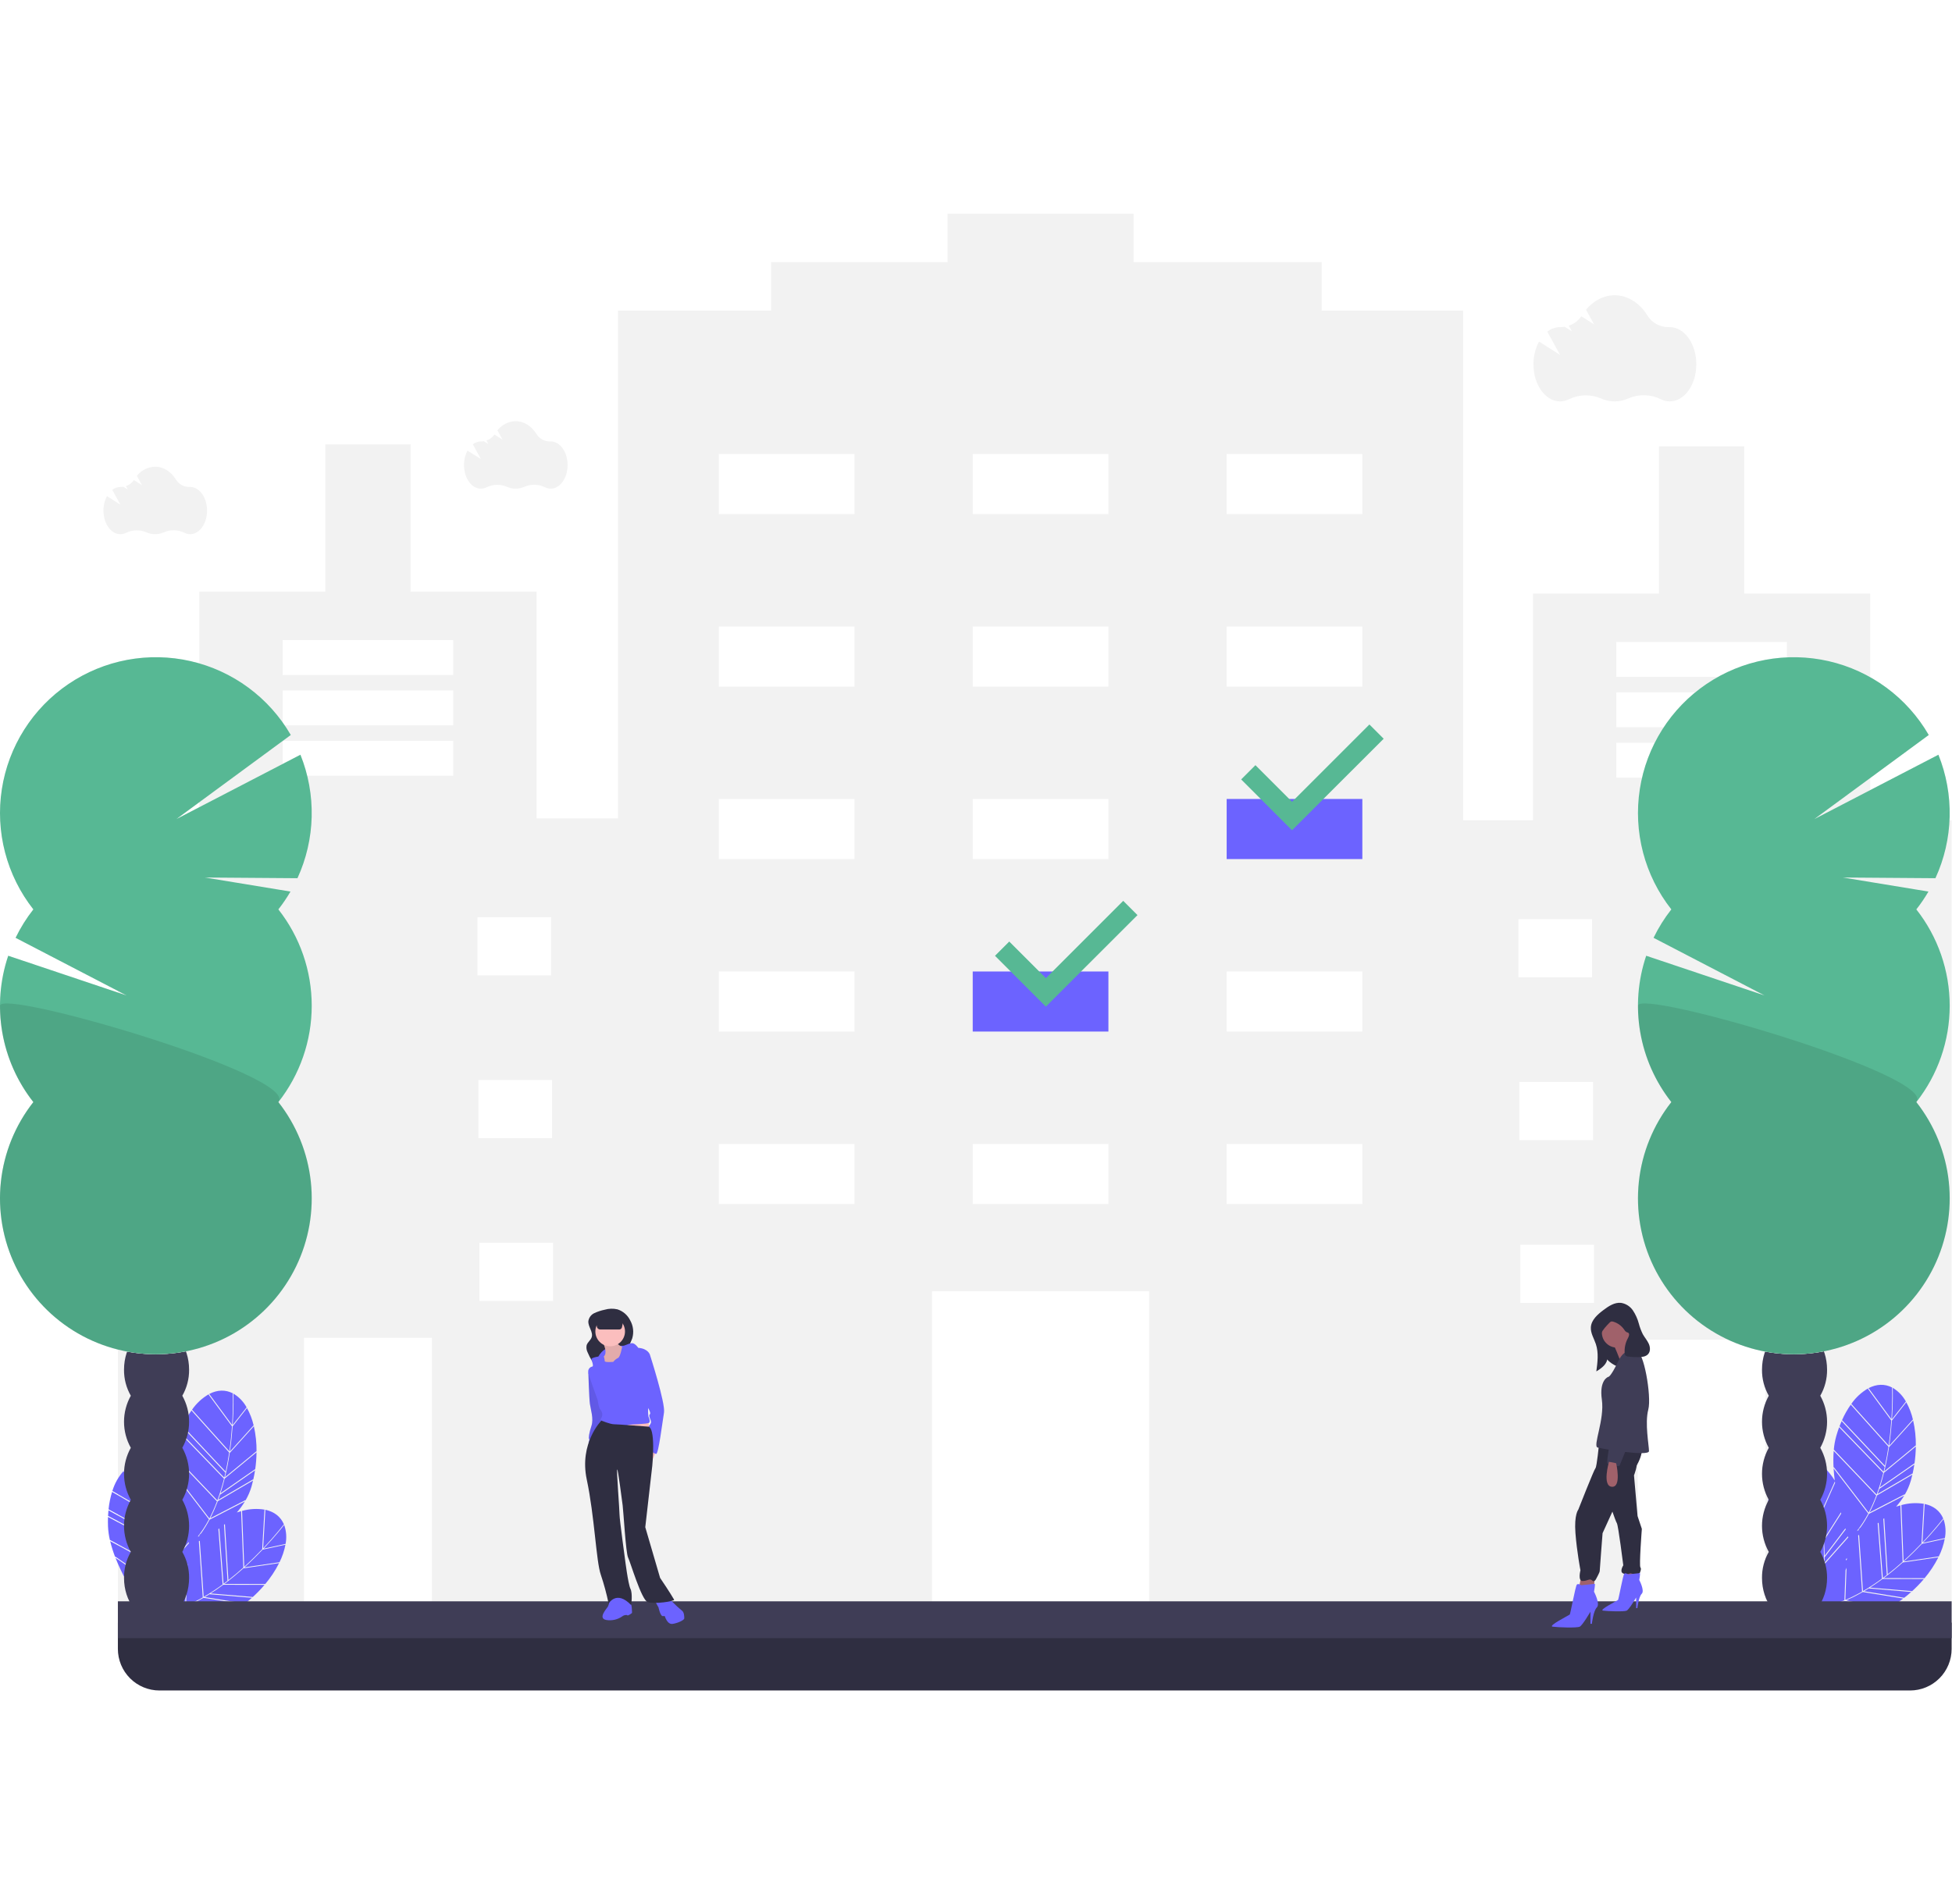 <svg width="576" height="562" viewBox="0 0 1007 762" fill="none" xmlns="http://www.w3.org/2000/svg">
<g clip-path="url(#clip0_124_241)">
<path d="M713.406 295H627.406V350H713.406V295Z" fill="#6C63FF"/>
<path d="M579.406 381H493.406V436H579.406V381Z" fill="#6C63FF"/>
<path d="M964.812 313V196H899.812V120H855.812V196H790.812V313H754.812V50H681.812V25H584.812V0H488.812V25H397.812V50H318.812V312H276.812V195H211.812V119H167.812V195H102.812V312H60.812V727H156.812V580H222.812V727H480.812V556H592.812V727H748.812V728H844.812V581H910.812V728H1006.81V313H964.812ZM95.311 363H133.312V393H95.311V363ZM95.811 447H133.812V477H95.811V447ZM134.312 561H96.311V531H134.312V561ZM233.812 290H145.812V272H233.812V290ZM233.812 264H145.812V246H233.812V264ZM233.812 238H145.812V220H233.812V238ZM246.312 363H284.312V393H246.312V363ZM246.812 447H284.812V477H246.812V447ZM285.312 561H247.312V531H285.312V561ZM440.812 511H370.812V480H440.812V511ZM440.812 422H370.812V391H440.812V422ZM440.812 333H370.812V302H440.812V333ZM440.812 244H370.812V213H440.812V244ZM440.812 155H370.812V124H440.812V155ZM571.812 511H501.812V480H571.812V511ZM571.812 422H501.812V391H571.812V422ZM571.812 333H501.812V302H571.812V333ZM571.812 244H501.812V213H571.812V244ZM571.812 155H501.812V124H571.812V155ZM702.812 511H632.812V480H702.812V511ZM702.812 422H632.812V391H702.812V422ZM702.812 333H632.812V302H702.812V333ZM702.812 244H632.812V213H702.812V244ZM702.812 155H632.812V124H702.812V155ZM783.312 364H821.312V394H783.312V364ZM783.812 448H821.812V478H783.812V448ZM822.312 562H784.312V532H822.312V562ZM921.812 291H833.812V273H921.812V291ZM921.812 265H833.812V247H921.812V265ZM921.812 239H833.812V221H921.812V239ZM934.312 364H972.312V394H934.312V364ZM934.812 448H972.812V478H934.812V448ZM973.312 562H935.312V532H973.312V562Z" fill="#F2F2F2"/>
<path d="M120 625.71C119.72 629.666 119.282 634.09 118.605 638.74L130.831 625.181L130.898 625.408C130.151 622.145 128.947 619.004 127.323 616.077L127.401 616.291L120 625.71Z" fill="#6C63FF"/>
<path d="M120.048 625.015L127.217 615.892C125.692 613.109 123.486 610.758 120.805 609.059C120.673 608.981 120.541 608.907 120.409 608.834C120.448 609.911 120.636 616.237 120.048 625.015Z" fill="#6C63FF"/>
<path d="M113.58 660.783C113.265 661.742 112.94 662.684 112.604 663.609L130.609 653.052L130.634 653.317C131.011 651.675 131.324 650.034 131.574 648.393L113.597 660.904L113.58 660.783Z" fill="#6C63FF"/>
<path d="M116.084 651.922L132.3 638.549L132.346 638.799C132.403 634.378 131.936 629.964 130.955 625.652L118.497 639.469C117.842 643.824 117.038 647.975 116.084 651.922Z" fill="#6C63FF"/>
<path d="M118.219 639.206L98.815 617.557L98.919 617.312C97.095 619.88 95.535 622.626 94.264 625.507L116.406 649.082C117.164 645.641 117.756 642.31 118.219 639.206Z" fill="#6C63FF"/>
<path d="M94.055 625.995L94.055 625.996C94.091 625.915 94.121 625.828 94.156 625.748L94.055 625.995Z" fill="#6C63FF"/>
<path d="M92.975 628.65L92.875 628.898C92.907 628.813 92.943 628.735 92.975 628.65Z" fill="#6C63FF"/>
<path d="M116.278 649.656L94.055 625.996C93.68 626.856 93.32 627.741 92.976 628.651L115.689 652.159C115.895 651.32 116.092 650.485 116.278 649.656Z" fill="#6C63FF"/>
<path d="M131.622 648.077C132.064 645.101 132.305 642.098 132.343 639.09L115.908 652.644C115.257 655.272 114.541 657.799 113.759 660.225L131.587 647.818L131.622 648.077Z" fill="#6C63FF"/>
<path d="M90.028 649.763L108.017 673.232C109.495 670.375 110.8 667.432 111.926 664.419L89.976 641.365C89.759 644.247 89.735 647.141 89.904 650.026L90.028 649.763Z" fill="#6C63FF"/>
<path d="M120.08 608.815L120.241 608.742C116.302 606.638 112.037 606.864 107.949 608.998L119.731 625C120.365 615.502 120.084 608.909 120.08 608.815Z" fill="#6C63FF"/>
<path d="M112.02 665.179C110.988 667.89 109.808 670.542 108.487 673.125L126.582 663.763L126.6 664.023C127.963 661.72 129.029 659.254 129.772 656.683C130.06 655.672 130.322 654.657 130.559 653.64L112.34 664.323C112.234 664.609 112.129 664.896 112.02 665.179Z" fill="#6C63FF"/>
<path d="M119.683 625.707L107.631 609.338L107.744 609.104C104.295 611.1 101.33 613.835 99.064 617.114L118.309 638.587C118.976 633.99 119.407 629.617 119.683 625.707Z" fill="#6C63FF"/>
<path d="M112.123 663.891C113.464 660.231 114.608 656.502 115.549 652.719L92.779 629.153C92.237 630.625 91.739 632.156 91.285 633.746C90.656 636.026 90.236 638.359 90.03 640.715L112.105 663.901L112.123 663.891Z" fill="#6C63FF"/>
<path d="M135.511 689.315C132.772 692.184 129.613 695.312 126.126 698.461L144.19 695.816L144.097 696.034C145.602 693.044 146.679 689.857 147.295 686.566L147.218 686.781L135.511 689.315Z" fill="#6C63FF"/>
<path d="M146.75 677.005C146.698 676.861 146.643 676.72 146.588 676.579C145.931 677.434 142.041 682.426 135.989 688.811L147.33 686.357C147.93 683.241 147.731 680.023 146.75 677.005Z" fill="#6C63FF"/>
<path d="M108.196 712.234C107.341 712.772 106.49 713.29 105.642 713.788L126.242 717.141L126.092 717.361C127.429 716.337 128.717 715.272 129.957 714.168L108.131 712.337L108.196 712.234Z" fill="#6C63FF"/>
<path d="M115.775 707.007L136.794 707.049L136.67 707.271C139.534 703.902 141.99 700.206 143.985 696.259L125.576 698.954C122.295 701.891 119.028 704.575 115.775 707.007Z" fill="#6C63FF"/>
<path d="M108.689 711.918L130.333 713.733L130.195 713.955C132.434 711.945 134.535 709.786 136.483 707.493L115.18 707.45C113.002 709.059 110.839 710.549 108.689 711.918Z" fill="#6C63FF"/>
<path d="M82.179 722.629C82.332 722.474 82.495 722.306 82.655 722.141C87.068 721.438 91.381 720.206 95.5 718.471L96.088 702.872C96.262 702.475 96.432 702.075 96.597 701.673L95.971 718.274C98.931 717.016 101.813 715.582 104.602 713.98L102.592 684.981C102.747 684.901 102.903 684.819 103.064 684.734L105.071 713.695L105.091 713.698C108.458 711.735 111.718 709.592 114.855 707.279L112.666 678.742C112.821 678.629 112.976 678.518 113.131 678.402L115.32 706.936C116.014 706.422 116.698 705.905 117.37 705.385L115.565 676.498C115.719 676.371 115.874 676.244 116.028 676.115L117.835 705.024C120.614 702.858 123.195 700.67 125.53 698.574L124.394 669.525L124.63 669.402C123.824 669.613 123.004 669.863 122.177 670.134C123.732 668.359 125.13 666.452 126.357 664.436L108.089 673.887C106.825 676.29 105.403 678.606 103.832 680.82C103.505 681.128 103.179 681.436 102.857 681.758L102.881 682.105C102.732 682.301 102.584 682.499 102.433 682.692L102.401 682.224C102.17 682.461 101.945 682.711 101.717 682.954C104.031 680.065 106.061 676.961 107.78 673.685L89.923 650.387C90.045 652.47 90.248 654.566 90.51 656.645C88.852 653.95 86.839 651.49 84.524 649.332L84.665 649.511L80.538 660.756C81.495 664.605 82.446 668.948 83.239 673.579L90.573 657.135C90.607 657.391 90.642 657.647 90.677 657.902L83.361 674.307C84.085 678.651 84.603 682.847 84.916 686.896L93.697 673.103C93.747 673.301 93.797 673.499 93.848 673.695L84.972 687.636C85.165 690.337 85.265 692.962 85.271 695.51L96.005 681.348C96.062 681.535 96.118 681.716 96.174 681.894L85.326 696.206L85.273 696.096C85.27 697.106 85.252 698.102 85.219 699.086L97.326 685.453C97.391 685.643 97.451 685.818 97.506 685.978L85.188 699.846C85.176 700.151 85.164 700.457 85.149 700.759C85.005 703.656 84.703 706.544 84.245 709.408L85.413 708.225C85.192 708.684 84.977 709.137 84.767 709.583L84.102 710.256C84.026 710.694 83.939 711.122 83.855 711.552C83.61 712.091 83.373 712.617 83.146 713.13C83.365 712.146 83.57 711.157 83.745 710.159L59.562 693.522C65.871 709.664 77.752 725.018 78.513 725.993C79.13 724.84 79.691 723.653 80.206 722.441C80.356 722.427 80.505 722.413 80.655 722.398C80.593 722.547 80.529 722.693 80.466 722.84C80.391 722.848 80.314 722.86 80.239 722.868C80.297 722.884 80.368 722.904 80.431 722.921C80.069 723.767 79.693 724.599 79.289 725.403C79.817 724.928 80.621 724.178 81.582 723.227C87.269 724.678 102.589 727.783 115.706 723.197L95.608 718.825C91.308 720.646 86.796 721.924 82.179 722.629ZM96.302 697.198L96.784 696.71L96.756 697.441L96.274 697.93L96.302 697.198Z" fill="#6C63FF"/>
<path d="M146.348 676.354L146.518 676.401C144.827 672.268 141.398 669.721 136.888 668.758L135.756 688.597C142.302 681.686 146.291 676.43 146.348 676.354Z" fill="#6C63FF"/>
<path d="M104.191 714.624C101.666 716.054 99.066 717.345 96.401 718.491L116.309 722.822L116.157 723.034C118.675 722.13 121.07 720.91 123.282 719.404C124.148 718.808 124.997 718.194 125.829 717.562L104.983 714.169C104.719 714.321 104.454 714.476 104.191 714.624Z" fill="#6C63FF"/>
<path d="M125.995 698.155C129.44 695.039 132.561 691.946 135.267 689.111L136.426 668.817L136.661 668.709C132.732 668.046 128.704 668.262 124.868 669.342L125.995 698.155Z" fill="#6C63FF"/>
<path d="M84.367 649.189C82.056 647.013 79.231 645.459 76.157 644.672C76.007 644.638 75.859 644.609 75.711 644.581C76.081 645.593 78.215 651.551 80.369 660.081L84.367 649.189Z" fill="#6C63FF"/>
<path d="M83.015 674.143L57.87 659.551L57.893 659.286C56.953 662.292 56.318 665.386 55.999 668.519L84.343 684.095C84.001 680.588 83.535 677.237 83.015 674.143Z" fill="#6C63FF"/>
<path d="M55.95 669.047L55.951 669.048C55.96 668.961 55.962 668.868 55.97 668.781L55.95 669.047Z" fill="#6C63FF"/>
<path d="M55.745 671.906L55.727 672.173C55.73 672.082 55.741 671.997 55.745 671.906Z" fill="#6C63FF"/>
<path d="M84.399 684.68L55.951 669.048C55.86 669.982 55.791 670.935 55.745 671.907L84.612 687.243C84.549 686.381 84.478 685.527 84.399 684.68Z" fill="#6C63FF"/>
<path d="M84.824 700.066L56.823 684.926C57.507 687.734 58.379 690.493 59.432 693.185L59.468 692.896L83.83 709.655C84.353 706.482 84.685 703.28 84.824 700.066Z" fill="#6C63FF"/>
<path d="M75.392 644.663L75.523 644.545C71.126 643.761 67.14 645.294 63.912 648.587L80.063 660.164C77.73 650.935 75.426 644.752 75.392 644.663Z" fill="#6C63FF"/>
<path d="M80.234 660.852L63.713 649.01L63.749 648.753C61.085 651.717 59.111 655.235 57.97 659.053L82.91 673.526C82.122 668.948 81.18 664.656 80.234 660.852Z" fill="#6C63FF"/>
<path d="M84.848 699.502C84.993 695.607 84.928 691.707 84.653 687.818L55.715 672.444C55.654 674.012 55.654 675.622 55.714 677.274C55.82 679.637 56.142 681.986 56.674 684.29L84.835 699.517L84.848 699.502Z" fill="#6C63FF"/>
<path d="M976 622.71C975.72 626.666 975.282 631.09 974.605 635.74L986.831 622.181L986.898 622.408C986.151 619.145 984.947 616.004 983.323 613.077L983.401 613.291L976 622.71Z" fill="#6C63FF"/>
<path d="M976.048 622.015L983.217 612.892C981.692 610.109 979.486 607.758 976.805 606.059C976.673 605.981 976.541 605.907 976.409 605.834C976.448 606.911 976.636 613.237 976.048 622.015Z" fill="#6C63FF"/>
<path d="M969.58 657.783C969.265 658.742 968.94 659.684 968.604 660.609L986.609 650.052L986.634 650.317C987.011 648.675 987.324 647.034 987.574 645.393L969.597 657.904L969.58 657.783Z" fill="#6C63FF"/>
<path d="M972.084 648.922L988.3 635.549L988.346 635.799C988.403 631.378 987.936 626.964 986.955 622.652L974.497 636.469C973.842 640.824 973.038 644.975 972.084 648.922Z" fill="#6C63FF"/>
<path d="M974.219 636.206L954.815 614.557L954.919 614.312C953.095 616.88 951.536 619.626 950.264 622.507L972.406 646.082C973.164 642.641 973.756 639.31 974.219 636.206Z" fill="#6C63FF"/>
<path d="M950.055 622.995L950.055 622.996C950.09 622.915 950.121 622.828 950.156 622.748L950.055 622.995Z" fill="#6C63FF"/>
<path d="M972.278 646.656L950.055 622.996C949.68 623.856 949.32 624.741 948.976 625.651L971.689 649.159C971.895 648.32 972.092 647.485 972.278 646.656Z" fill="#6C63FF"/>
<path d="M948.975 625.65L948.875 625.898C948.907 625.813 948.943 625.735 948.975 625.65Z" fill="#6C63FF"/>
<path d="M987.622 645.077C988.064 642.101 988.305 639.098 988.343 636.09L971.908 649.644C971.257 652.272 970.541 654.799 969.759 657.225L987.587 644.818L987.622 645.077Z" fill="#6C63FF"/>
<path d="M946.028 646.763L964.017 670.232C965.495 667.375 966.8 664.432 967.926 661.419L945.976 638.365C945.759 641.247 945.735 644.141 945.904 647.026L946.028 646.763Z" fill="#6C63FF"/>
<path d="M976.08 605.815L976.241 605.742C972.302 603.638 968.037 603.864 963.949 605.998L975.731 622C976.365 612.502 976.084 605.909 976.08 605.815Z" fill="#6C63FF"/>
<path d="M968.02 662.179C966.988 664.89 965.808 667.542 964.487 670.125L982.582 660.763L982.6 661.023C983.963 658.72 985.029 656.254 985.772 653.683C986.06 652.672 986.322 651.657 986.559 650.64L968.34 661.323C968.234 661.609 968.129 661.896 968.02 662.179Z" fill="#6C63FF"/>
<path d="M975.683 622.707L963.631 606.338L963.744 606.104C960.295 608.1 957.33 610.835 955.064 614.114L974.309 635.587C974.976 630.99 975.407 626.617 975.683 622.707Z" fill="#6C63FF"/>
<path d="M968.123 660.891C969.464 657.231 970.608 653.502 971.548 649.719L948.779 626.153C948.237 627.625 947.739 629.156 947.286 630.746C946.656 633.026 946.236 635.359 946.03 637.715L968.105 660.901L968.123 660.891Z" fill="#6C63FF"/>
<path d="M991.51 686.315C988.771 689.184 985.612 692.312 982.125 695.461L1000.19 692.816L1000.1 693.034C1001.6 690.044 1002.68 686.857 1003.29 683.566L1003.22 683.781L991.51 686.315Z" fill="#6C63FF"/>
<path d="M1002.75 674.005C1002.7 673.861 1002.64 673.72 1002.59 673.579C1001.93 674.434 998.042 679.426 991.99 685.811L1003.33 683.357C1003.93 680.241 1003.73 677.023 1002.75 674.005Z" fill="#6C63FF"/>
<path d="M964.196 709.234C963.341 709.772 962.49 710.29 961.642 710.788L982.242 714.141L982.092 714.361C983.429 713.337 984.717 712.272 985.957 711.168L964.131 709.337L964.196 709.234Z" fill="#6C63FF"/>
<path d="M971.775 704.007L992.794 704.049L992.67 704.271C995.534 700.902 997.99 697.206 999.985 693.259L981.576 695.954C978.295 698.891 975.028 701.575 971.775 704.007Z" fill="#6C63FF"/>
<path d="M964.689 708.918L986.333 710.733L986.195 710.955C988.434 708.945 990.535 706.786 992.483 704.493L971.18 704.45C969.002 706.059 966.839 707.549 964.689 708.918Z" fill="#6C63FF"/>
<path d="M938.179 719.629C938.332 719.474 938.495 719.306 938.655 719.141C943.068 718.438 947.381 717.206 951.5 715.471L952.088 699.872C952.262 699.475 952.432 699.075 952.596 698.673L951.97 715.274C954.931 714.016 957.813 712.582 960.602 710.98L958.592 681.981C958.747 681.901 958.903 681.819 959.063 681.734L961.071 710.695L961.091 710.698C964.458 708.735 967.718 706.592 970.855 704.279L968.666 675.742C968.821 675.629 968.976 675.518 969.131 675.402L971.32 703.936C972.014 703.422 972.697 702.905 973.37 702.385L971.565 673.498C971.719 673.371 971.874 673.244 972.028 673.115L973.835 702.024C976.614 699.858 979.194 697.67 981.53 695.574L980.394 666.525L980.63 666.402C979.824 666.613 979.004 666.863 978.177 667.134C979.732 665.359 981.13 663.452 982.357 661.436L964.089 670.887C962.825 673.29 961.403 675.606 959.832 677.82C959.505 678.128 959.179 678.436 958.857 678.758L958.881 679.105C958.732 679.301 958.584 679.499 958.433 679.692L958.401 679.224C958.17 679.461 957.945 679.711 957.717 679.954C960.031 677.065 962.061 673.961 963.78 670.685L945.923 647.387C946.045 649.47 946.248 651.566 946.51 653.645C944.852 650.95 942.839 648.49 940.524 646.332L940.665 646.511L936.538 657.756C937.495 661.605 938.446 665.948 939.239 670.579L946.573 654.135C946.607 654.391 946.642 654.647 946.677 654.902L939.361 671.307C940.085 675.651 940.603 679.847 940.916 683.896L949.697 670.103C949.747 670.301 949.797 670.499 949.848 670.695L940.972 684.636C941.165 687.337 941.265 689.962 941.271 692.51L952.005 678.348C952.062 678.535 952.118 678.716 952.174 678.894L941.326 693.206L941.273 693.096C941.27 694.106 941.252 695.102 941.219 696.086L953.326 682.453C953.391 682.643 953.45 682.818 953.506 682.978L941.188 696.846C941.176 697.151 941.164 697.457 941.149 697.759C941.005 700.656 940.703 703.544 940.245 706.408L941.413 705.225C941.192 705.684 940.977 706.137 940.767 706.583L940.102 707.256C940.026 707.694 939.939 708.122 939.855 708.552C939.61 709.091 939.373 709.617 939.146 710.13C939.365 709.146 939.57 708.157 939.745 707.159L915.562 690.522C921.871 706.664 933.752 722.018 934.512 722.993C935.13 721.84 935.691 720.653 936.206 719.442C936.356 719.427 936.505 719.413 936.655 719.398C936.593 719.547 936.529 719.693 936.466 719.84C936.39 719.848 936.314 719.86 936.239 719.868C936.297 719.884 936.368 719.904 936.432 719.921C936.069 720.767 935.693 721.599 935.289 722.403C935.817 721.928 936.621 721.178 937.582 720.227C943.269 721.678 958.589 724.783 971.706 720.197L951.609 715.825C947.308 717.646 942.796 718.924 938.179 719.629ZM952.302 694.198L952.784 693.71L952.756 694.441L952.274 694.93L952.302 694.198Z" fill="#6C63FF"/>
<path d="M1002.35 673.354L1002.52 673.401C1000.83 669.268 997.398 666.721 992.888 665.758L991.756 685.597C998.302 678.686 1002.29 673.43 1002.35 673.354Z" fill="#6C63FF"/>
<path d="M960.191 711.624C957.666 713.054 955.066 714.345 952.401 715.491L972.309 719.822L972.157 720.034C974.676 719.13 977.07 717.91 979.282 716.404C980.148 715.808 980.997 715.194 981.829 714.562L960.983 711.169C960.719 711.321 960.454 711.476 960.191 711.624Z" fill="#6C63FF"/>
<path d="M981.995 695.155C985.44 692.039 988.561 688.946 991.267 686.111L992.426 665.817L992.661 665.709C988.732 665.046 984.704 665.262 980.868 666.342L981.995 695.155Z" fill="#6C63FF"/>
<path d="M940.367 646.189C938.056 644.013 935.231 642.459 932.156 641.672C932.007 641.638 931.859 641.609 931.711 641.581C932.081 642.593 934.215 648.551 936.369 657.081L940.367 646.189Z" fill="#6C63FF"/>
<path d="M939.015 671.143L913.87 656.551L913.893 656.286C912.953 659.292 912.318 662.386 911.999 665.519L940.343 681.095C940.001 677.588 939.535 674.237 939.015 671.143Z" fill="#6C63FF"/>
<path d="M911.745 668.906L911.727 669.173C911.73 669.082 911.741 668.997 911.745 668.906Z" fill="#6C63FF"/>
<path d="M911.951 666.047L911.952 666.048C911.961 665.961 911.962 665.868 911.971 665.781L911.951 666.047Z" fill="#6C63FF"/>
<path d="M940.399 681.68L911.951 666.048C911.86 666.982 911.791 667.935 911.745 668.907L940.612 684.243C940.549 683.381 940.478 682.527 940.399 681.68Z" fill="#6C63FF"/>
<path d="M940.824 697.066L912.823 681.926C913.507 684.734 914.379 687.493 915.432 690.185L915.468 689.896L939.83 706.655C940.353 703.482 940.685 700.28 940.824 697.066Z" fill="#6C63FF"/>
<path d="M931.392 641.663L931.523 641.545C927.126 640.761 923.14 642.294 919.912 645.587L936.063 657.164C933.73 647.935 931.426 641.752 931.392 641.663Z" fill="#6C63FF"/>
<path d="M936.234 657.852L919.713 646.01L919.749 645.753C917.085 648.717 915.111 652.235 913.97 656.053L938.91 670.526C938.122 665.948 937.181 661.656 936.234 657.852Z" fill="#6C63FF"/>
<path d="M940.848 696.502C940.993 692.607 940.928 688.707 940.653 684.818L911.715 669.444C911.654 671.012 911.654 672.622 911.714 674.274C911.82 676.637 912.141 678.986 912.674 681.29L940.835 696.517L940.848 696.502Z" fill="#6C63FF"/>
<path d="M60.812 727H1006.81V740.535C1006.81 746.228 1004.55 751.688 1000.52 755.713C996.499 759.739 991.04 762 985.347 762H82.276C76.583 762 71.124 759.739 67.098 755.713C63.073 751.688 60.812 746.228 60.812 740.535V727Z" fill="#2F2E41"/>
<path d="M1006.81 716H60.812V735H1006.81V716Z" fill="#3F3D56"/>
<path d="M793.954 65.974L804.819 72.864L798.223 60.87C800.091 59.379 802.403 58.554 804.793 58.525C804.851 58.525 804.909 58.526 804.968 58.527C805.722 58.539 806.477 58.483 807.222 58.36L810.904 60.695L809.325 57.825C811.934 56.915 814.188 55.204 815.767 52.937L822.357 57.116L818.194 49.546C822.047 44.92 827.242 42.084 832.959 42.084C839.812 42.084 845.916 46.159 849.857 52.509C851.022 54.409 852.669 55.967 854.631 57.025C856.593 58.083 858.799 58.603 861.027 58.532C861.149 58.528 861.272 58.525 861.396 58.525C868.961 58.525 875.094 67.103 875.094 77.685C875.094 88.266 868.961 96.844 861.396 96.844C859.732 96.838 858.094 96.428 856.624 95.649C854.049 94.398 851.232 93.721 848.37 93.665C845.507 93.609 842.666 94.175 840.044 95.325C837.828 96.321 835.428 96.838 832.999 96.844C830.57 96.85 828.167 96.343 825.947 95.358C823.345 94.23 820.531 93.674 817.696 93.729C814.861 93.784 812.07 94.448 809.514 95.675C808.056 96.437 806.437 96.838 804.793 96.844C797.227 96.844 791.094 88.266 791.094 77.685C791.05 73.603 792.034 69.576 793.954 65.974Z" fill="#F2F2F2"/>
<path d="M241.196 122.244L248.108 126.626L243.912 118.997C245.1 118.049 246.571 117.524 248.091 117.505C248.128 117.505 248.165 117.506 248.202 117.506C248.682 117.514 249.162 117.479 249.636 117.4L251.978 118.886L250.974 117.06C252.634 116.481 254.068 115.393 255.072 113.95L259.264 116.609L256.615 111.794C257.731 110.355 259.152 109.183 260.777 108.362C262.401 107.541 264.188 107.091 266.008 107.046C270.367 107.046 274.25 109.639 276.757 113.679C277.498 114.887 278.546 115.878 279.794 116.551C281.042 117.224 282.446 117.555 283.863 117.51C283.941 117.507 284.019 117.505 284.097 117.505C288.91 117.505 292.811 122.962 292.811 129.693C292.811 136.424 288.91 141.881 284.097 141.881C283.039 141.877 281.997 141.616 281.062 141.121C279.424 140.325 277.632 139.894 275.811 139.858C273.99 139.823 272.183 140.183 270.515 140.915C269.106 141.548 267.579 141.877 266.034 141.881C264.489 141.884 262.96 141.562 261.548 140.935C259.893 140.218 258.103 139.864 256.299 139.899C254.495 139.934 252.72 140.356 251.094 141.137C250.167 141.622 249.137 141.877 248.091 141.881C243.278 141.881 239.377 136.424 239.377 129.693C239.349 127.097 239.975 124.535 241.196 122.244Z" fill="#F2F2F2"/>
<path d="M55.197 145.738L62.108 150.121L57.912 142.492C59.1 141.543 60.571 141.018 62.091 141C62.128 141 62.165 141 62.202 141.001C62.682 141.009 63.162 140.973 63.636 140.895L65.978 142.38L64.974 140.555C66.634 139.976 68.068 138.888 69.072 137.445L73.264 140.103L70.615 135.288C71.731 133.85 73.152 132.677 74.777 131.856C76.401 131.035 78.188 130.586 80.008 130.541C84.367 130.541 88.251 133.134 90.757 137.173C91.499 138.382 92.546 139.373 93.794 140.046C95.042 140.719 96.446 141.049 97.863 141.004C97.941 141.001 98.019 141 98.097 141C102.91 141 106.811 146.457 106.811 153.188C106.811 159.919 102.91 165.375 98.097 165.375C97.039 165.371 95.997 165.111 95.062 164.615C93.424 163.819 91.632 163.388 89.811 163.353C87.99 163.317 86.183 163.678 84.515 164.409C83.106 165.043 81.579 165.372 80.034 165.375C78.489 165.379 76.96 165.057 75.548 164.43C73.893 163.712 72.103 163.359 70.299 163.394C68.495 163.429 66.72 163.851 65.094 164.632C64.167 165.117 63.137 165.372 62.091 165.375C57.278 165.375 53.377 159.919 53.377 153.188C53.349 150.591 53.975 148.029 55.197 145.738Z" fill="#F2F2F2"/>
<path d="M304.72 596.864L303.513 598.071C303.513 598.071 303.915 611.349 304.317 614.166C304.72 616.982 306.329 621.811 305.122 625.432C303.915 629.054 303.513 631.87 303.915 632.272C304.317 632.675 303.513 634.284 303.513 634.284L306.732 632.272L311.963 620.201L309.548 607.325L304.72 596.864Z" fill="#6C63FF"/>
<path opacity="0.1" d="M304.72 596.864L303.513 598.071C303.513 598.071 303.915 611.349 304.317 614.166C304.72 616.982 306.329 621.811 305.122 625.432C303.915 629.054 303.513 631.87 303.915 632.272C304.317 632.675 303.513 634.284 303.513 634.284L306.732 632.272L311.963 620.201L309.548 607.325L304.72 596.864Z" fill="black"/>
<path d="M326.046 722.001C326.046 722.001 326.046 717.575 325.241 716.77C324.436 715.966 323.229 713.149 321.62 713.149C320.01 713.149 314.377 714.758 314.377 715.161C314.423 716.417 314.146 717.664 313.572 718.782C312.768 719.989 308.342 724.818 312.768 725.622C314.239 725.864 315.744 725.811 317.195 725.466C318.645 725.12 320.013 724.49 321.218 723.611C321.62 723.208 323.229 722.806 323.632 723.208C324.034 723.611 326.046 722.001 326.046 722.001Z" fill="#6C63FF"/>
<path d="M337.312 714.758L339.727 719.184C339.727 719.184 340.531 723.208 341.739 723.61H342.946C342.946 723.61 344.153 728.037 346.969 727.634C349.786 727.232 353.005 725.622 353.005 724.818C353.005 724.013 353.005 721.599 351.798 720.794C350.105 719.412 348.493 717.934 346.969 716.368L344.958 714.356L337.312 714.758Z" fill="#6C63FF"/>
<path d="M306.432 567.367C305.658 567.762 304.99 568.338 304.484 569.045C303.978 569.752 303.65 570.57 303.526 571.431C303.302 574.304 306.142 577.011 305.228 579.744C304.71 581.295 303.094 582.3 302.629 583.869C302.384 585.12 302.568 586.417 303.15 587.55C303.786 589.105 304.559 590.6 305.461 592.017C307.157 594.681 309.365 597.207 309.818 600.332C309.944 600.878 309.938 601.446 309.802 601.99C309.665 602.534 309.402 603.038 309.033 603.46C309.85 602.842 310.784 602.398 311.778 602.155C315.891 600.78 319.711 598.652 323.045 595.879C324.256 595.028 325.168 593.816 325.65 592.416C326.264 589.944 324.388 587.471 324.568 584.93C324.683 583.305 325.621 581.869 326.152 580.329C326.614 578.795 326.761 577.184 326.585 575.593C326.408 574.001 325.912 572.461 325.126 571.066C324.475 569.716 323.556 568.513 322.425 567.53C321.294 566.546 319.975 565.803 318.549 565.345C316.354 564.834 314.064 564.9 311.902 565.537C310.013 565.929 308.177 566.543 306.432 567.367Z" fill="#2F2E41"/>
<path d="M308.697 589.679C309.583 588.033 310.895 586.655 312.496 585.689C314.097 584.723 315.928 584.205 317.797 584.189C324.235 584.189 323.028 583.787 323.028 583.787L321.016 591.834L316.992 595.858L308.697 589.679Z" fill="#6C63FF"/>
<path d="M310.353 581.171C310.353 581.171 313.975 587.207 311.56 589.621C309.146 592.036 310.353 594.45 310.756 594.852C311.158 595.254 322.424 596.059 322.424 596.059L322.827 590.426L324.034 585.598C324.034 585.598 317.596 584.39 318.401 581.574C319.206 578.757 310.353 581.171 310.353 581.171Z" fill="#FBBEBE"/>
<path opacity="0.1" d="M310.353 581.171C310.353 581.171 313.975 587.207 311.56 589.621C309.146 592.036 310.353 594.45 310.756 594.852C311.158 595.254 322.424 596.059 322.424 596.059L322.827 590.426L324.034 585.598C324.034 585.598 317.596 584.39 318.401 581.574C319.206 578.757 310.353 581.171 310.353 581.171Z" fill="black"/>
<path d="M338.519 638.308C338.088 639.689 337.55 641.035 336.909 642.332C336.507 642.734 335.3 639.515 335.3 639.515L336.507 636.699L338.519 638.308Z" fill="#FBBEBE"/>
<path d="M333.892 620L335.501 629.255H311.359L312.566 620H333.892Z" fill="#FBBEBE"/>
<path d="M314.779 584.39C319.001 584.39 322.424 580.967 322.424 576.745C322.424 572.523 319.001 569.1 314.779 569.1C310.557 569.1 307.134 572.523 307.134 576.745C307.134 580.967 310.557 584.39 314.779 584.39Z" fill="#FBBEBE"/>
<path d="M316.388 592.438C316.388 592.438 311.962 592.84 311.962 592.035C311.962 591.23 311.56 588.816 310.755 589.219C309.95 589.621 304.72 590.023 305.122 591.23C305.524 592.438 306.329 594.852 305.524 594.852C305.176 594.923 304.847 595.064 304.555 595.266C304.263 595.469 304.016 595.729 303.828 596.03C303.64 596.331 303.515 596.667 303.46 597.018C303.406 597.369 303.424 597.727 303.512 598.071C303.915 600.083 308.341 612.154 308.341 612.154C308.341 612.154 308.743 616.178 309.95 617.385C310.441 618.018 310.708 618.796 310.708 619.598C310.708 620.399 310.441 621.178 309.95 621.811C309.146 622.615 311.962 623.42 313.169 625.03C314.377 626.639 323.631 625.432 324.033 625.03C324.436 624.627 334.093 624.627 334.897 623.823C335.702 623.018 334.495 620.604 334.495 620.604C334.495 620.604 334.093 616.982 334.495 615.775C334.897 614.568 332.886 594.852 331.678 593.645C330.471 592.438 335.3 588.816 335.3 588.816C335.3 588.816 334.495 585.597 329.264 585.195C329.264 585.195 327.655 582.781 326.045 582.781C324.436 582.781 320.941 584.653 320.941 584.653C320.941 584.653 320.01 590.023 318.803 590.426C317.848 590.893 317.02 591.583 316.388 592.438Z" fill="#6C63FF"/>
<path d="M332.484 587.609L335.3 588.817C335.3 588.817 343.348 613.763 342.543 618.592C341.738 623.42 339.726 639.918 338.519 639.918C337.312 639.918 334.898 637.503 334.898 637.503V633.48C334.898 632.675 333.691 630.261 334.496 630.261C335.3 630.261 336.507 629.456 335.703 628.651C334.898 627.846 334.093 626.639 334.898 625.432C335.703 624.225 336.105 623.823 335.703 622.616C335.3 621.408 334.495 620.201 335.3 619.397C336.105 618.592 333.288 614.568 333.288 614.568L328.862 596.864L329.667 589.621L332.484 587.609Z" fill="#6C63FF"/>
<path d="M334.094 625.834C334.094 625.834 318.803 624.627 316.792 624.627C314.78 624.627 310.266 622.732 310.266 622.732C310.266 622.732 298.685 634.284 302.709 653.195C306.732 672.107 307.537 695.444 309.951 702.285C311.592 707.161 312.936 712.133 313.975 717.172C313.975 717.172 317.999 709.93 325.644 717.977C325.644 717.977 326.448 711.942 325.241 709.527C324.034 707.113 322.425 694.237 322.425 694.237C322.425 694.237 319.608 673.716 319.608 671.302C319.608 668.888 317.999 648.367 318.401 647.965C318.803 647.562 320.815 663.657 321.218 666.474C321.62 669.29 322.827 691.018 324.034 693.432C325.241 695.847 330.875 715.16 334.094 716.368C337.312 717.575 348.177 715.965 347.774 715.16C347.372 714.356 344.555 709.93 343.75 708.723L340.531 703.894L332.886 677.74L336.508 645.953C336.508 645.953 338.52 625.432 334.094 625.834Z" fill="#2F2E41"/>
<path d="M319.437 575.739H309.633C309.217 575.739 308.815 575.591 308.498 575.321C308.182 575.05 307.973 574.676 307.908 574.265L306.934 568.094H322.224L320.857 574.587C320.788 574.913 320.61 575.205 320.351 575.415C320.093 575.625 319.77 575.739 319.437 575.739Z" fill="#2F2E41"/>
<path d="M824.715 573.834H840.184V595.932C838.152 595.932 836.141 595.532 834.264 594.755C832.387 593.977 830.682 592.838 829.245 591.401C827.809 589.965 826.67 588.26 825.892 586.383C825.115 584.506 824.715 582.495 824.715 580.463V573.834Z" fill="#2F2E41"/>
<path d="M815.692 703.292L814.587 708.817H822.321L822.689 703.292H815.692Z" fill="#A0616A"/>
<path d="M815.692 707.712C815.692 707.712 814.219 706.607 813.482 707.344C812.746 708.081 810.167 722.444 809.799 722.813C809.431 723.181 798.382 728.705 800.96 729.074C803.538 729.442 813.482 729.81 814.955 729.074C816.429 728.337 820.48 721.339 820.48 721.339V727.601H821.216C821.216 727.601 821.953 720.971 823.795 719.13C825.636 717.288 822.321 711.027 822.321 711.027C822.321 711.027 823.058 706.976 822.69 706.976C822.321 706.976 815.692 707.712 815.692 707.712Z" fill="#6C63FF"/>
<path d="M838.526 699.425L837.421 704.95H845.156L845.524 699.425H838.526Z" fill="#A0616A"/>
<path d="M829.688 663.516C829.688 663.516 833.37 674.565 834.107 675.67C834.844 676.775 837.422 697.4 837.422 697.4C837.422 697.4 834.844 701.451 838.158 701.819C841.473 702.188 840 701.083 842.21 701.819C842.81 702.046 843.456 702.131 844.095 702.067C844.734 702.003 845.349 701.792 845.893 701.451C845.893 701.451 846.998 699.241 846.261 698.504C845.524 697.768 846.998 678.616 846.998 678.616L844.788 671.987L842.946 650.993C842.946 650.993 845.156 645.469 844.051 643.996C842.946 642.522 839.263 645.101 839.263 645.101L829.688 663.516Z" fill="#2F2E41"/>
<path d="M824.899 634.788C824.899 634.788 823.794 646.574 823.057 647.31C822.321 648.047 814.218 668.672 814.218 668.672C814.218 668.672 812.008 671.25 812.745 680.826C813.482 690.402 815.323 699.978 815.323 699.978C815.323 699.978 813.85 705.502 816.428 705.502C819.006 705.502 820.111 704.029 821.216 705.134C822.321 706.239 823.058 705.134 823.426 704.397C823.794 703.661 825.267 701.083 825.267 700.346C825.267 699.609 826.741 680.826 826.741 680.826C826.741 680.826 838.895 653.94 839.999 652.467C841.104 650.993 847.365 642.891 846.997 637.366L824.899 634.788Z" fill="#2F2E41"/>
<path d="M834.106 585.067C838.378 585.067 841.841 581.605 841.841 577.333C841.841 573.061 838.378 569.599 834.106 569.599C829.835 569.599 826.372 573.061 826.372 577.333C826.372 581.605 829.835 585.067 834.106 585.067Z" fill="#A0616A"/>
<path d="M832.634 583.963C832.634 583.963 835.58 590.592 835.949 592.434C836.317 594.275 843.315 588.751 843.315 588.751C843.315 588.751 839.632 582.489 840.736 579.543L832.634 583.963Z" fill="#A0616A"/>
<path d="M844.419 587.646C844.419 587.646 838.895 583.594 834.843 592.065C830.792 600.536 829.687 600.168 829.687 600.168C829.687 600.168 824.899 601.641 826.372 611.953C827.846 622.266 821.584 635.893 824.162 636.63C826.741 637.366 850.68 641.418 850.68 638.471C850.68 635.525 848.47 624.107 850.312 617.11C852.153 610.112 847.734 585.804 844.419 587.646Z" fill="#3F3D56"/>
<path d="M838.895 589.487C838.895 589.487 834.475 596.117 834.843 601.273C835.212 606.429 835.212 609.744 835.212 609.744C835.212 609.744 827.846 645.101 829.319 645.101C830.792 645.101 835.212 646.942 835.58 645.838C835.948 644.733 845.156 622.266 845.156 622.266C845.156 622.266 847.366 599.8 844.788 594.644C842.209 589.487 838.895 589.487 838.895 589.487Z" fill="#3F3D56"/>
<path d="M830.056 643.996C830.056 643.996 826.373 656.518 831.529 656.886C836.685 657.255 833.739 644.732 833.739 644.732L830.056 643.996Z" fill="#A0616A"/>
<path d="M839.858 702.081C839.858 702.081 838.567 701.114 837.922 701.759C837.277 702.404 835.02 714.982 834.697 715.305C834.375 715.627 824.699 720.465 826.956 720.788C829.214 721.11 837.922 721.433 839.213 720.788C840.503 720.143 844.051 714.015 844.051 714.015V719.498H844.696C844.696 719.498 845.341 713.692 846.953 712.08C848.566 710.467 845.663 704.984 845.663 704.984C845.663 704.984 846.308 701.436 845.986 701.436C845.663 701.436 839.858 702.081 839.858 702.081Z" fill="#6C63FF"/>
<path d="M830.283 572.265C830.529 571.965 830.851 571.737 831.215 571.605C831.555 571.544 831.906 571.574 832.231 571.693C834.54 572.366 836.543 573.823 837.896 575.812C838.159 576.319 838.554 576.746 839.038 577.048C839.354 577.142 839.662 577.26 839.961 577.399C840.822 577.968 840.309 579.288 839.814 580.193C838.546 582.522 837.961 585.162 838.125 587.808C838.114 588.269 838.25 588.72 838.512 589.099C838.929 589.485 839.474 589.702 840.043 589.71C841.83 589.934 843.631 590.031 845.433 589.998C847.195 589.966 849.151 589.717 850.293 588.373C851.521 586.93 851.329 584.718 850.53 582.999C849.731 581.28 848.432 579.844 847.51 578.188C846.635 576.439 845.944 574.603 845.449 572.71C844.811 570.295 843.782 568.001 842.404 565.917C841.709 564.879 840.807 563.996 839.755 563.321C838.703 562.647 837.523 562.196 836.289 561.997C832.944 561.624 829.858 563.684 827.169 565.709C824.149 567.983 820.936 570.797 820.693 574.569C820.497 577.625 822.332 580.39 823.291 583.299C824.771 587.789 824.151 592.667 823.515 597.351C826.242 595.718 829.327 593.449 829.149 590.276C829.028 588.134 827.412 586.425 826.407 584.531C823.641 579.322 826.794 575.83 830.283 572.265Z" fill="#2F2E41"/>
<path d="M939.048 609.908C941.389 605.823 942.598 601.188 942.552 596.479C942.552 584.343 935.037 574.505 925.766 574.505C916.495 574.505 908.98 584.343 908.98 596.479C908.933 601.188 910.143 605.823 912.483 609.908C910.186 614.011 908.98 618.635 908.98 623.337C908.98 628.04 910.186 632.663 912.483 636.766C910.186 640.869 908.98 645.493 908.98 650.195C908.98 654.897 910.186 659.521 912.483 663.624C910.186 667.727 908.98 672.351 908.98 677.053C908.98 681.755 910.186 686.379 912.483 690.482C910.143 694.567 908.933 699.202 908.98 703.911C908.98 716.047 916.495 725.885 925.766 725.885C935.037 725.885 942.552 716.047 942.552 703.911C942.598 699.202 941.389 694.567 939.048 690.482C941.346 686.379 942.552 681.755 942.552 677.053C942.552 672.351 941.346 667.727 939.048 663.624C941.346 659.521 942.552 654.897 942.552 650.195C942.552 645.493 941.346 640.869 939.048 636.766C941.346 632.663 942.552 628.04 942.552 623.337C942.552 618.635 941.346 614.011 939.048 609.908Z" fill="#3F3D56"/>
<path d="M925.766 591.596C935.036 591.596 942.552 581.758 942.552 569.622C942.552 557.485 935.036 547.647 925.766 547.647C916.495 547.647 908.979 557.485 908.979 569.622C908.979 581.758 916.495 591.596 925.766 591.596Z" fill="#3F3D56"/>
<path d="M925.766 564.738C935.036 564.738 942.552 554.9 942.552 542.764C942.552 530.627 935.036 520.789 925.766 520.789C916.495 520.789 908.979 530.627 908.979 542.764C908.979 554.9 916.495 564.738 925.766 564.738Z" fill="#3F3D56"/>
<path d="M988.604 358.968C990.898 356.048 992.986 352.973 994.856 349.766L950.749 342.522L998.452 342.876C1003.03 332.92 1005.52 322.134 1005.79 311.18C1006.05 300.225 1004.08 289.332 999.987 279.166L935.988 312.366L995.01 268.98C989.48 259.425 982.043 251.111 973.16 244.555C964.277 238 954.139 233.344 943.378 230.877C932.617 228.41 921.464 228.186 910.612 230.218C899.761 232.25 889.444 236.494 880.305 242.687C871.165 248.88 863.399 256.889 857.49 266.214C851.58 275.539 847.654 285.981 845.957 296.89C844.259 307.799 844.825 318.94 847.621 329.62C850.417 340.3 855.382 350.29 862.207 358.968C858.633 363.512 855.558 368.428 853.037 373.631L910.291 403.376L849.243 382.887C844.956 395.559 843.897 409.099 846.16 422.283C848.424 435.467 853.939 447.878 862.207 458.394C852.879 470.254 847.075 484.5 845.461 499.503C843.847 514.506 846.487 529.66 853.08 543.233C859.673 556.806 869.952 568.25 882.742 576.257C895.532 584.263 910.316 588.509 925.406 588.509C940.495 588.509 955.28 584.263 968.07 576.257C980.86 568.25 991.139 556.806 997.731 543.233C1004.32 529.66 1006.96 514.506 1005.35 499.503C1003.74 484.5 997.933 470.254 988.604 458.394C999.751 444.221 1005.81 426.712 1005.81 408.681C1005.81 390.649 999.751 373.141 988.604 358.968Z" fill="#F2F2F2"/>
<path d="M845 408.681C844.972 426.717 851.036 444.234 862.207 458.394C852.879 470.254 847.075 484.5 845.461 499.503C843.847 514.506 846.488 529.66 853.08 543.233C859.673 556.806 869.952 568.25 882.742 576.257C895.532 584.263 910.316 588.509 925.406 588.509C940.495 588.509 955.28 584.263 968.07 576.257C980.86 568.25 991.139 556.806 997.732 543.233C1004.32 529.66 1006.96 514.506 1005.35 499.503C1003.74 484.5 997.933 470.254 988.604 458.394C999.381 444.713 845 399.656 845 408.681Z" fill="#F2F2F2"/>
<path d="M988.604 358.968C990.898 356.048 992.986 352.973 994.856 349.766L950.749 342.522L998.452 342.876C1003.03 332.92 1005.52 322.134 1005.79 311.18C1006.05 300.225 1004.08 289.332 999.987 279.166L935.988 312.366L995.01 268.98C989.48 259.425 982.043 251.111 973.16 244.555C964.277 238 954.139 233.344 943.378 230.877C932.617 228.41 921.464 228.186 910.612 230.218C899.761 232.25 889.444 236.494 880.305 242.687C871.165 248.88 863.399 256.889 857.49 266.214C851.58 275.539 847.654 285.981 845.957 296.89C844.259 307.799 844.825 318.94 847.621 329.62C850.417 340.3 855.382 350.29 862.207 358.968C858.633 363.512 855.558 368.428 853.037 373.631L910.291 403.376L849.243 382.887C844.956 395.559 843.897 409.099 846.16 422.283C848.424 435.467 853.939 447.878 862.207 458.394C852.879 470.254 847.075 484.5 845.461 499.503C843.847 514.506 846.487 529.66 853.08 543.233C859.673 556.806 869.952 568.25 882.742 576.257C895.532 584.263 910.316 588.509 925.406 588.509C940.495 588.509 955.28 584.263 968.07 576.257C980.86 568.25 991.139 556.806 997.731 543.233C1004.32 529.66 1006.96 514.506 1005.35 499.503C1003.74 484.5 997.933 470.254 988.604 458.394C999.751 444.221 1005.81 426.712 1005.81 408.681C1005.81 390.649 999.751 373.141 988.604 358.968Z" fill="#57B894"/>
<path opacity="0.1" d="M845 408.681C844.972 426.717 851.036 444.234 862.207 458.394C852.879 470.254 847.075 484.5 845.461 499.503C843.847 514.506 846.488 529.66 853.08 543.233C859.673 556.806 869.952 568.25 882.742 576.257C895.532 584.263 910.316 588.509 925.406 588.509C940.495 588.509 955.28 584.263 968.07 576.257C980.86 568.25 991.139 556.806 997.732 543.233C1004.32 529.66 1006.96 514.506 1005.35 499.503C1003.74 484.5 997.933 470.254 988.604 458.394C999.381 444.713 845 399.656 845 408.681Z" fill="black"/>
<path d="M94.048 609.908C96.389 605.823 97.598 601.188 97.552 596.479C97.552 584.343 90.037 574.505 80.766 574.505C71.495 574.505 63.98 584.343 63.98 596.479C63.934 601.188 65.143 605.823 67.483 609.908C65.186 614.011 63.98 618.635 63.98 623.337C63.98 628.04 65.186 632.663 67.483 636.766C65.186 640.869 63.98 645.493 63.98 650.195C63.98 654.897 65.186 659.521 67.483 663.624C65.186 667.727 63.98 672.351 63.98 677.053C63.98 681.755 65.186 686.379 67.483 690.482C65.143 694.567 63.934 699.202 63.98 703.911C63.98 716.047 71.495 725.885 80.766 725.885C90.037 725.885 97.552 716.047 97.552 703.911C97.598 699.202 96.389 694.567 94.048 690.482C96.346 686.379 97.552 681.755 97.552 677.053C97.552 672.351 96.346 667.727 94.048 663.624C96.346 659.521 97.552 654.897 97.552 650.195C97.552 645.493 96.346 640.869 94.048 636.766C96.346 632.663 97.552 628.04 97.552 623.337C97.552 618.635 96.346 614.011 94.048 609.908Z" fill="#3F3D56"/>
<path d="M80.766 591.596C90.036 591.596 97.552 581.758 97.552 569.622C97.552 557.485 90.036 547.647 80.766 547.647C71.495 547.647 63.98 557.485 63.98 569.622C63.98 581.758 71.495 591.596 80.766 591.596Z" fill="#3F3D56"/>
<path d="M80.766 564.738C90.036 564.738 97.552 554.9 97.552 542.764C97.552 530.627 90.036 520.789 80.766 520.789C71.495 520.789 63.98 530.627 63.98 542.764C63.98 554.9 71.495 564.738 80.766 564.738Z" fill="#3F3D56"/>
<path d="M143.604 358.968C145.898 356.048 147.986 352.973 149.856 349.766L105.749 342.522L153.452 342.876C158.028 332.92 160.524 322.134 160.788 311.18C161.052 300.225 159.078 289.332 154.987 279.166L90.988 312.366L150.01 268.98C144.48 259.425 137.043 251.111 128.16 244.555C119.277 238 109.139 233.344 98.378 230.877C87.617 228.41 76.464 228.186 65.612 230.218C54.761 232.25 44.444 236.494 35.305 242.687C26.165 248.88 18.399 256.889 12.49 266.214C6.58 275.539 2.654 285.981 0.957 296.89C-0.741 307.799 -0.175 318.94 2.621 329.62C5.417 340.3 10.382 350.29 17.207 358.968C13.633 363.512 10.558 368.428 8.037 373.631L65.291 403.376L4.243 382.887C-0.044 395.559 -1.103 409.099 1.16 422.283C3.424 435.467 8.939 447.878 17.207 458.394C7.879 470.254 2.075 484.5 0.461 499.503C-1.153 514.506 1.488 529.66 8.08 543.233C14.673 556.806 24.952 568.25 37.742 576.257C50.532 584.263 65.316 588.509 80.406 588.509C95.495 588.509 110.28 584.263 123.07 576.257C135.86 568.25 146.139 556.806 152.731 543.233C159.324 529.66 161.964 514.506 160.35 499.503C158.736 484.5 152.933 470.254 143.604 458.394C154.751 444.221 160.812 426.712 160.812 408.681C160.812 390.649 154.751 373.141 143.604 358.968Z" fill="#F2F2F2"/>
<path d="M9.49132e-05 408.681C-0.028 426.717 6.036 444.234 17.207 458.394C7.879 470.254 2.075 484.5 0.461 499.503C-1.153 514.506 1.488 529.66 8.08 543.233C14.673 556.806 24.952 568.25 37.742 576.257C50.532 584.263 65.316 588.509 80.406 588.509C95.495 588.509 110.28 584.263 123.07 576.257C135.86 568.25 146.139 556.806 152.732 543.233C159.324 529.66 161.964 514.506 160.35 499.503C158.736 484.5 152.933 470.254 143.604 458.394C154.381 444.713 9.49132e-05 399.656 9.49132e-05 408.681Z" fill="#F2F2F2"/>
<path d="M143.604 358.968C145.898 356.048 147.986 352.973 149.856 349.766L105.749 342.522L153.452 342.876C158.028 332.92 160.524 322.134 160.788 311.18C161.052 300.225 159.078 289.332 154.987 279.166L90.988 312.366L150.01 268.98C144.48 259.425 137.043 251.111 128.16 244.555C119.277 238 109.139 233.344 98.378 230.877C87.617 228.41 76.464 228.186 65.612 230.218C54.761 232.25 44.444 236.494 35.305 242.687C26.165 248.88 18.399 256.889 12.49 266.214C6.58 275.539 2.654 285.981 0.957 296.89C-0.741 307.799 -0.175 318.94 2.621 329.62C5.417 340.3 10.382 350.29 17.207 358.968C13.633 363.512 10.558 368.428 8.037 373.631L65.291 403.376L4.243 382.887C-0.044 395.559 -1.103 409.099 1.16 422.283C3.424 435.467 8.939 447.878 17.207 458.394C7.879 470.254 2.075 484.5 0.461 499.503C-1.153 514.506 1.488 529.66 8.08 543.233C14.673 556.806 24.952 568.25 37.742 576.257C50.532 584.263 65.316 588.509 80.406 588.509C95.495 588.509 110.28 584.263 123.07 576.257C135.86 568.25 146.139 556.806 152.731 543.233C159.324 529.66 161.964 514.506 160.35 499.503C158.736 484.5 152.933 470.254 143.604 458.394C154.751 444.221 160.812 426.712 160.812 408.681C160.812 390.649 154.751 373.141 143.604 358.968Z" fill="#57B894"/>
<path opacity="0.1" d="M9.49132e-05 408.681C-0.028 426.717 6.036 444.234 17.207 458.394C7.879 470.254 2.075 484.5 0.461 499.503C-1.153 514.506 1.488 529.66 8.08 543.233C14.673 556.806 24.952 568.25 37.742 576.257C50.532 584.263 65.316 588.509 80.406 588.509C95.495 588.509 110.28 584.263 123.07 576.257C135.86 568.25 146.139 556.806 152.732 543.233C159.324 529.66 161.964 514.506 160.35 499.503C158.736 484.5 152.933 470.254 143.604 458.394C154.381 444.713 9.49132e-05 399.656 9.49132e-05 408.681Z" fill="black"/>
<path d="M579.452 354.556L539.556 394.452L520.653 375.55L513.294 382.909L539.531 409.146L586.812 361.915L579.452 354.556Z" fill="#57B894"/>
<path d="M706.452 263.556L666.556 303.452L647.653 284.55L640.294 291.909L666.531 318.146L713.812 270.915L706.452 263.556Z" fill="#57B894"/>
</g>
<defs>
<clipPath id="clip0_124_241">
<rect width="1006.81" height="762" fill="white"/>
</clipPath>
</defs>
</svg>
